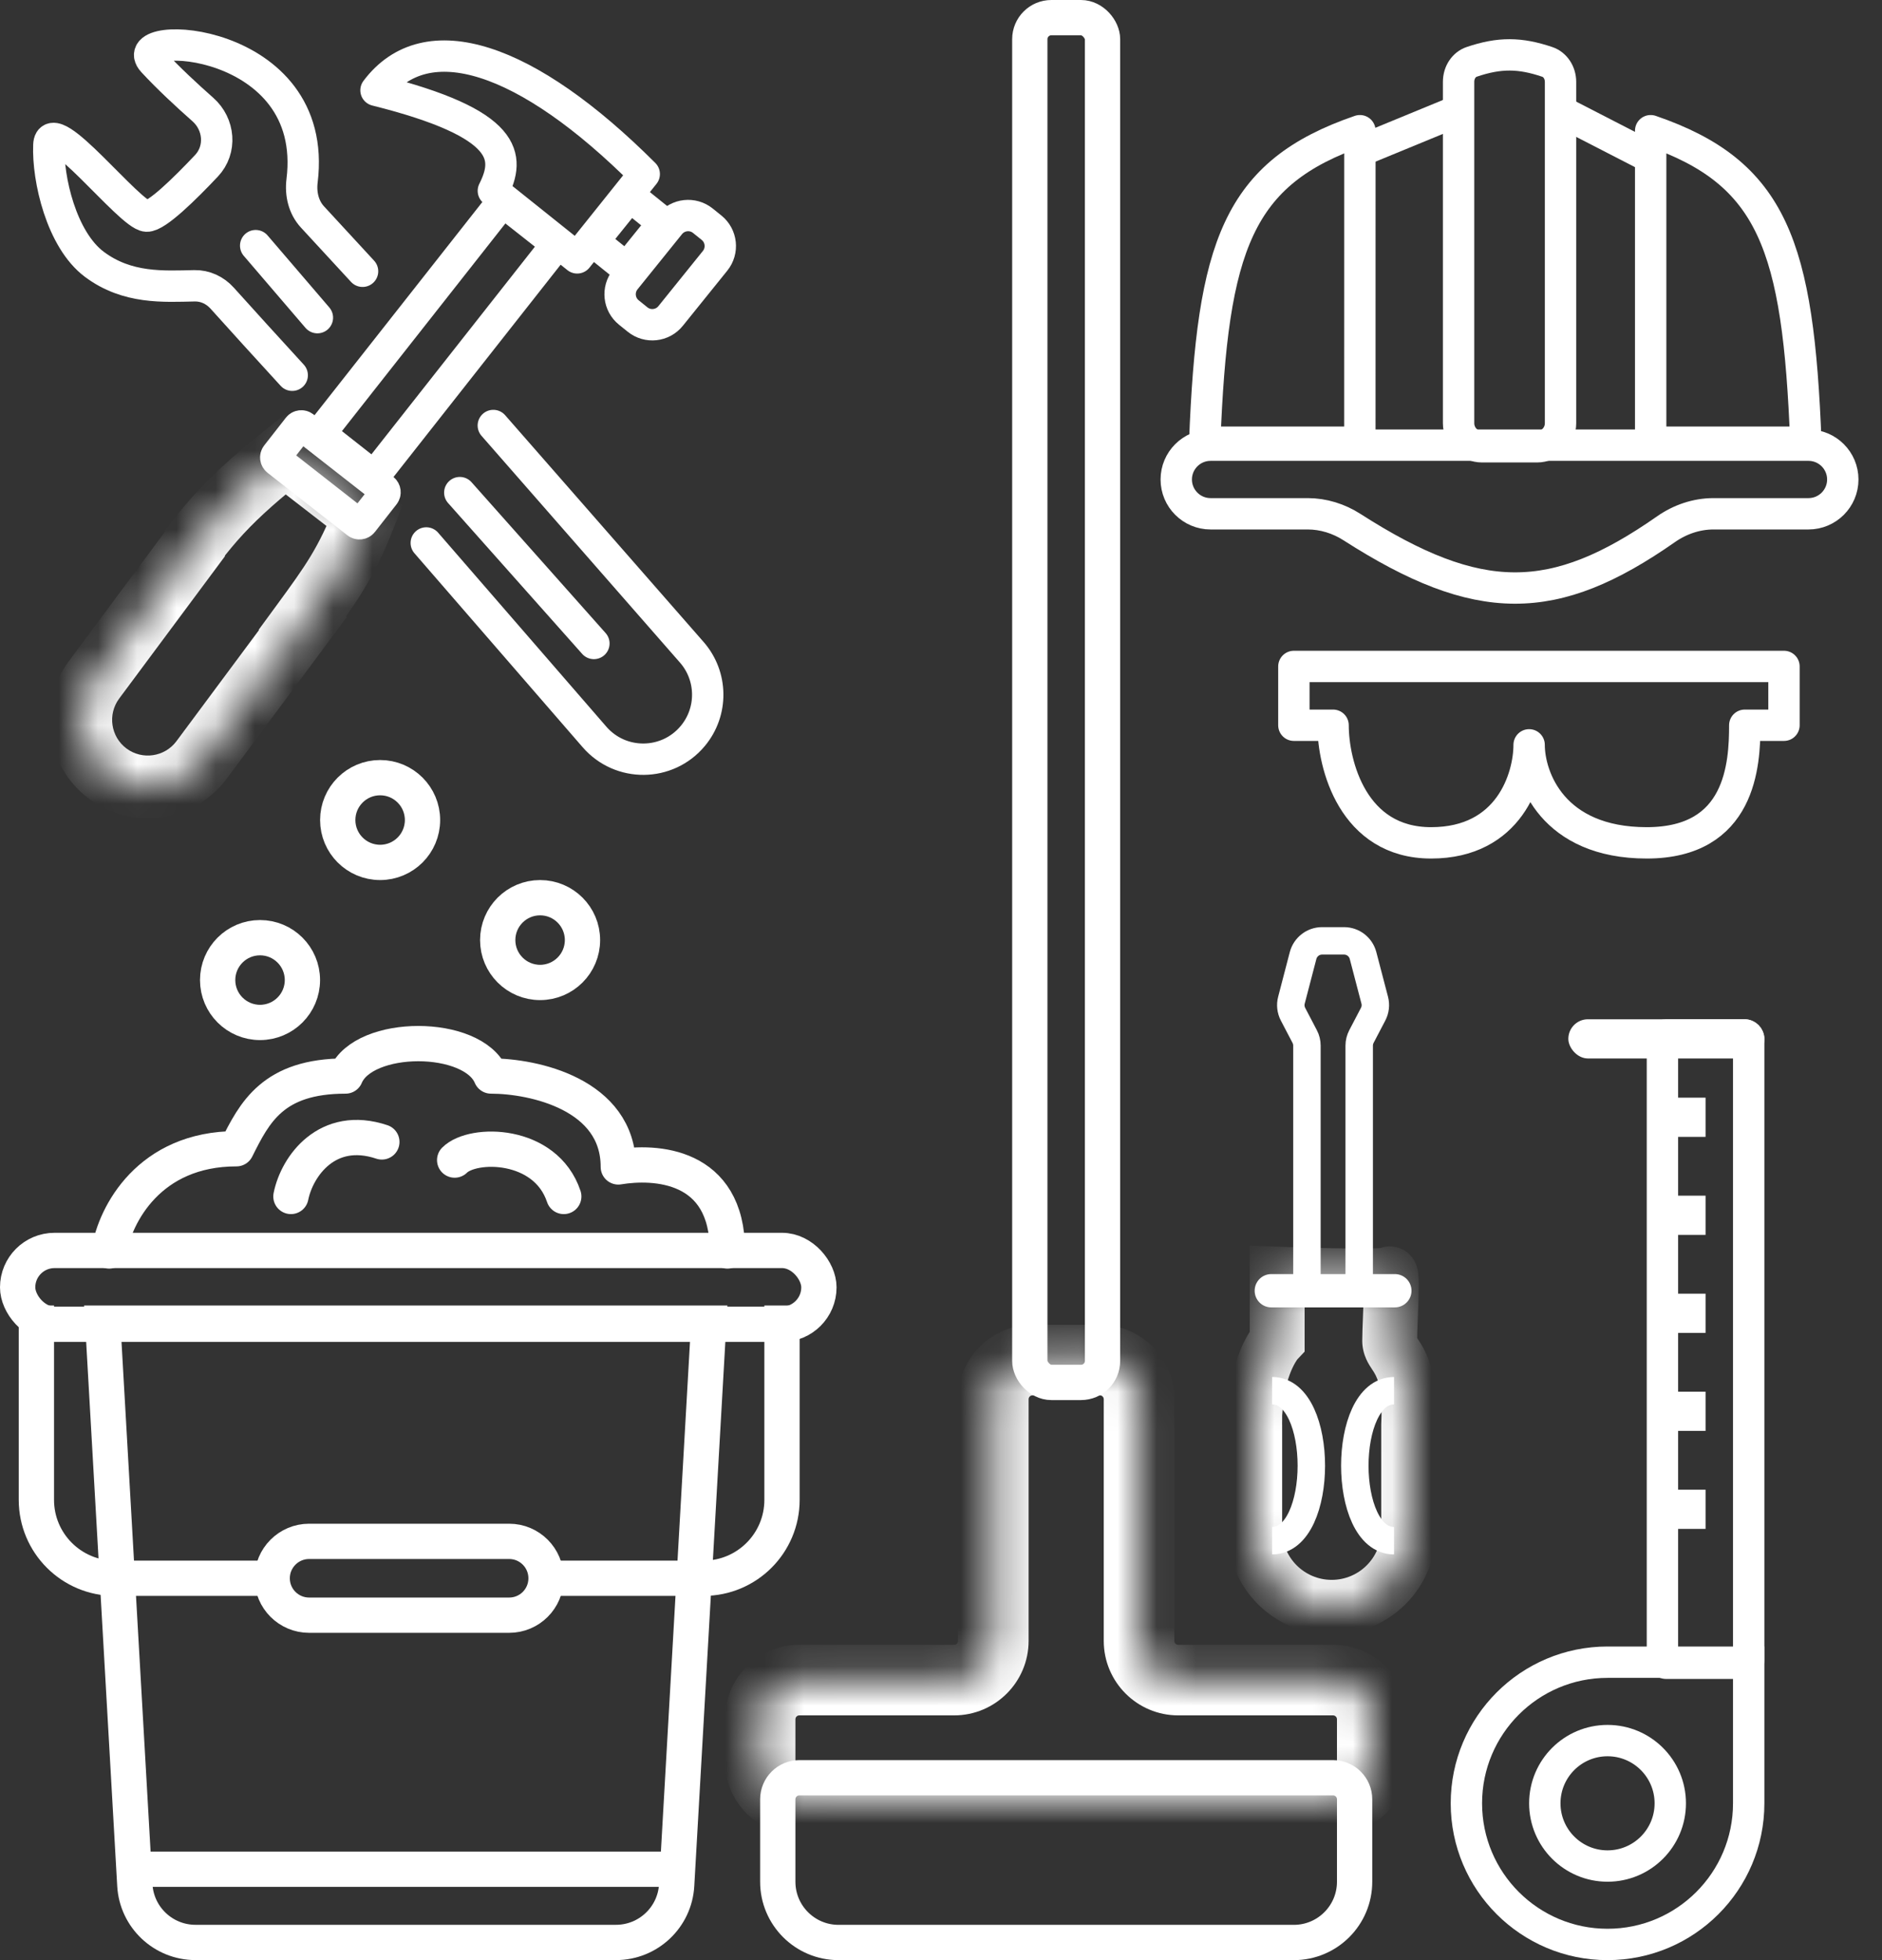 <svg width="48" height="50" viewBox="0 0 48 50" fill="none" xmlns="http://www.w3.org/2000/svg">
<rect x="0" y="0" width="48" height="50" fill="#333333" stroke="none"/>
<path d="M9.247 6.92L7.97 5.535C7.743 5.29 7.663 4.945 7.704 4.613C8.163 0.887 3.114 0.72 3.899 1.57C4.288 1.991 4.772 2.439 5.173 2.793C5.598 3.167 5.655 3.817 5.266 4.229C4.713 4.816 3.992 5.524 3.74 5.513C3.312 5.496 1.28 2.847 1.246 3.701C1.211 4.556 1.565 6.114 2.407 6.743C3.249 7.373 4.179 7.306 4.961 7.29C5.231 7.284 5.484 7.403 5.665 7.604C6.081 8.066 6.875 8.944 7.453 9.572" stroke="white" stroke-width="0.8" stroke-linecap="round"/>
<path d="M16.431 4.44C13.438 1.448 10.873 0.592 9.59 2.303C13.01 3.158 13.01 4.013 12.583 4.868L14.721 6.578L16.431 4.44Z" stroke="white" stroke-width="0.8" stroke-linecap="round" stroke-linejoin="round"/>
<path d="M16.039 7.972C15.781 7.764 15.741 7.387 15.949 7.129L17.083 5.722C17.291 5.464 17.669 5.423 17.927 5.631L18.148 5.809C18.406 6.017 18.446 6.395 18.238 6.653L17.104 8.06C16.896 8.318 16.519 8.359 16.261 8.151L16.039 7.972Z" stroke="white" stroke-width="0.8"/>
<path d="M15.131 6.156L16.062 5L16.915 5.688L15.983 6.843L15.131 6.156Z" stroke="white" stroke-width="0.8"/>
<path d="M9.247 13.323C9.213 13.366 9.15 13.374 9.107 13.34L7.072 11.747C7.028 11.713 7.02 11.65 7.055 11.607L7.606 10.902C7.64 10.858 7.703 10.851 7.747 10.885L9.782 12.477C9.825 12.512 9.833 12.574 9.799 12.618L9.247 13.323Z" stroke="white" stroke-width="0.8"/>
<path d="M8.159 11.064L12.823 5.138L14.204 6.226L9.54 12.151L8.159 11.064Z" stroke="white" stroke-width="0.8"/>
<mask id="path-7-inside-1" fill="white">
<path fill-rule="evenodd" clip-rule="evenodd" d="M7.272 11.59L9.302 13.159C8.833 14.363 8.447 14.893 7.712 15.898L7.725 15.907L5.143 19.383C4.58 20.141 3.509 20.299 2.75 19.736C1.992 19.173 1.834 18.101 2.397 17.343L4.971 13.878C4.973 13.868 4.974 13.857 4.976 13.847C5.404 13.292 5.786 12.864 6.415 12.307C6.658 12.092 6.938 11.858 7.272 11.59Z"/>
</mask>
<path d="M9.302 13.159L10.047 13.45L10.264 12.892L9.791 12.527L9.302 13.159ZM7.272 11.59L7.762 10.957L7.263 10.571L6.772 10.966L7.272 11.59ZM7.712 15.898L7.066 15.425L6.597 16.066L7.235 16.54L7.712 15.898ZM7.725 15.907L8.367 16.384L8.844 15.742L8.202 15.265L7.725 15.907ZM5.143 19.383L4.501 18.906L5.143 19.383ZM4.971 13.878L5.614 14.355L5.735 14.192L5.763 13.991L4.971 13.878ZM4.976 13.847L4.343 13.357L4.214 13.524L4.184 13.732L4.976 13.847ZM6.415 12.307L5.885 11.708L5.885 11.708L6.415 12.307ZM9.791 12.527L7.762 10.957L6.783 12.222L8.812 13.792L9.791 12.527ZM8.358 16.37C9.103 15.351 9.539 14.753 10.047 13.45L8.556 12.869C8.126 13.972 7.791 14.434 7.066 15.425L8.358 16.37ZM7.235 16.54L7.248 16.55L8.202 15.265L8.189 15.255L7.235 16.54ZM7.083 15.43L4.501 18.906L5.785 19.86L8.367 16.384L7.083 15.43ZM4.501 18.906C4.201 19.309 3.631 19.393 3.227 19.094L2.273 20.378C3.386 21.205 4.959 20.973 5.785 19.86L4.501 18.906ZM3.227 19.094C2.824 18.794 2.74 18.224 3.039 17.82L1.755 16.866C0.928 17.979 1.16 19.551 2.273 20.378L3.227 19.094ZM3.039 17.82L5.614 14.355L4.329 13.401L1.755 16.866L3.039 17.82ZM4.184 13.732C4.182 13.743 4.181 13.754 4.179 13.765L5.763 13.991C5.765 13.981 5.766 13.971 5.768 13.961L4.184 13.732ZM5.885 11.708C5.214 12.302 4.798 12.768 4.343 13.357L5.609 14.335C6.01 13.816 6.358 13.426 6.945 12.906L5.885 11.708ZM6.772 10.966C6.431 11.239 6.14 11.482 5.885 11.708L6.945 12.906C7.176 12.702 7.446 12.476 7.773 12.214L6.772 10.966Z" fill="white" mask="url(#path-7-inside-1)"/>
<path d="M6.521 6.266L8.095 8.103" stroke="white" stroke-width="0.8" stroke-linecap="round" stroke-linejoin="round"/>
<path d="M10.872 13.85L15.163 18.799C15.828 19.565 17.02 19.553 17.669 18.774V18.774C18.187 18.153 18.176 17.247 17.644 16.639L12.582 10.854" stroke="white" stroke-width="0.8" stroke-linecap="round" stroke-linejoin="round"/>
<path d="M11.727 12.566L15.147 16.414" stroke="white" stroke-width="0.8" stroke-linecap="round" stroke-linejoin="round"/>
<path d="M19.837 45.898C19.837 45.595 20.083 45.348 20.387 45.348H33.999C34.303 45.348 34.549 45.595 34.549 45.898V48.001C34.549 48.856 33.855 49.55 32.999 49.55H21.387C20.531 49.55 19.837 48.856 19.837 48.001V45.898Z" stroke="white" stroke-width="0.9"/>
<mask id="path-13-inside-2" fill="white">
<path fill-rule="evenodd" clip-rule="evenodd" d="M29.052 35.693C29.052 35.141 28.604 34.693 28.052 34.693H26.334C25.782 34.693 25.334 35.141 25.334 35.693V41.857C25.334 42.409 24.887 42.857 24.334 42.857H20.387C19.834 42.857 19.387 43.304 19.387 43.857V44.918C19.387 45.47 19.834 45.918 20.387 45.918H33.999C34.551 45.918 34.999 45.47 34.999 44.918V43.857C34.999 43.304 34.551 42.857 33.999 42.857H30.052C29.499 42.857 29.052 42.409 29.052 41.857V35.693Z"/>
</mask>
<path d="M26.334 35.593H28.052V33.793H26.334V35.593ZM26.234 41.857V35.693H24.434V41.857H26.234ZM20.387 43.757H24.334V41.957H20.387V43.757ZM20.287 44.918V43.857H18.487V44.918H20.287ZM33.999 45.018H20.387V46.818H33.999V45.018ZM34.099 43.857V44.918H35.899V43.857H34.099ZM30.052 43.757H33.999V41.957H30.052V43.757ZM28.151 35.693V41.857H29.951V35.693H28.151ZM30.052 41.957C29.996 41.957 29.951 41.912 29.951 41.857H28.151C28.151 42.906 29.002 43.757 30.052 43.757V41.957ZM35.899 43.857C35.899 42.807 35.048 41.957 33.999 41.957V43.757C34.054 43.757 34.099 43.801 34.099 43.857H35.899ZM33.999 46.818C35.048 46.818 35.899 45.967 35.899 44.918H34.099C34.099 44.973 34.054 45.018 33.999 45.018V46.818ZM18.487 44.918C18.487 45.967 19.337 46.818 20.387 46.818V45.018C20.331 45.018 20.287 44.973 20.287 44.918H18.487ZM20.387 41.957C19.337 41.957 18.487 42.807 18.487 43.857H20.287C20.287 43.801 20.331 43.757 20.387 43.757V41.957ZM24.434 41.857C24.434 41.912 24.39 41.957 24.334 41.957V43.757C25.384 43.757 26.234 42.906 26.234 41.857H24.434ZM28.052 35.593C28.107 35.593 28.151 35.638 28.151 35.693H29.951C29.951 34.644 29.101 33.793 28.052 33.793V35.593ZM26.334 33.793C25.285 33.793 24.434 34.644 24.434 35.693H26.234C26.234 35.638 26.279 35.593 26.334 35.593V33.793Z" fill="white" mask="url(#path-13-inside-2)"/>
<rect x="26.265" y="0.45" width="1.855" height="34.814" rx="0.55" stroke="white" stroke-width="0.9"/>
<rect x="0.45" y="31.897" width="20.436" height="1.883" rx="0.941" stroke="white" stroke-width="0.9"/>
<path d="M6.942 40.26C6.942 39.74 7.364 39.318 7.884 39.318H12.986C13.506 39.318 13.927 39.74 13.927 40.26C13.927 40.78 13.506 41.201 12.986 41.201H7.884C7.364 41.201 6.942 40.78 6.942 40.26Z" stroke="white" stroke-width="0.9"/>
<path d="M3.439 48.088L2.621 33.752L18.076 33.752L17.258 48.088C17.211 48.908 16.532 49.549 15.71 49.549L4.986 49.549C4.165 49.549 3.486 48.908 3.439 48.088Z" stroke="white" stroke-width="0.9"/>
<path d="M2.783 31.91C2.938 30.982 3.804 29.303 6.03 29.303C6.494 28.375 6.958 27.448 8.813 27.448C9.277 26.345 12.06 26.345 12.524 27.448C13.606 27.448 15.77 27.912 15.77 29.767C16.698 29.612 18.553 29.684 18.553 31.91" stroke="white" stroke-width="0.9" stroke-linecap="round" stroke-linejoin="round"/>
<path d="M0.928 33.302V38.259C0.928 39.364 1.823 40.259 2.928 40.259H6.957" stroke="white" stroke-width="0.9"/>
<path d="M19.945 33.302V38.259C19.945 39.364 19.05 40.259 17.945 40.259H13.916" stroke="white" stroke-width="0.9"/>
<path d="M3.246 47.681H17.161" stroke="white" stroke-width="0.9"/>
<path d="M7.42 30.52C7.575 29.747 8.348 28.664 9.739 29.129" stroke="white" stroke-width="0.9" stroke-linecap="round" stroke-linejoin="round"/>
<path d="M11.596 29.592C12.059 29.128 13.915 29.128 14.379 30.52" stroke="white" stroke-width="0.9" stroke-linecap="round" stroke-linejoin="round"/>
<circle cx="6.632" cy="25" r="1.081" stroke="white" stroke-width="0.9"/>
<circle cx="9.695" cy="20.918" r="1.081" stroke="white" stroke-width="0.9"/>
<circle cx="13.775" cy="23.98" r="1.081" stroke="white" stroke-width="0.9"/>
<path d="M46.125 11.356H30.875C30.392 11.356 30 11.748 30 12.231C30 12.714 30.392 13.106 30.875 13.106H33.352C33.753 13.106 34.144 13.229 34.481 13.445C37.715 15.518 39.631 15.5 42.492 13.499C42.847 13.251 43.268 13.106 43.702 13.106H46.125C46.608 13.106 47 12.714 47 12.231C47 11.748 46.608 11.356 46.125 11.356Z" stroke="white" stroke-width="0.8"/>
<path d="M37.201 2.089C37.201 1.841 37.343 1.644 37.533 1.579C38.245 1.337 38.767 1.343 39.466 1.58C39.657 1.645 39.801 1.844 39.801 2.092V10.797C39.801 11.128 39.532 11.397 39.201 11.397H37.801C37.469 11.397 37.201 11.128 37.201 10.797V2.089Z" stroke="white" stroke-width="0.8"/>
<path d="M42.1 3.334V11.28H46.058C45.864 6.266 45.223 4.406 42.1 3.334Z" stroke="white" stroke-width="0.8" stroke-linecap="round" stroke-linejoin="round"/>
<path d="M34.684 3.334L34.683 11.28H30.726C30.92 6.266 31.56 4.406 34.684 3.334Z" stroke="white" stroke-width="0.8" stroke-linecap="round" stroke-linejoin="round"/>
<path d="M34.533 3.917L37.367 2.75" stroke="white" stroke-width="0.8"/>
<path d="M39.633 2.75L41.9 3.917" stroke="white" stroke-width="0.8"/>
<path d="M33 18.5V17H45.5V18.5H44.5C44.5 19.5 44.4 21.5 42 21.5C39.6 21.5 39 19.833 39 19C39 19.833 38.5 21.5 36.5 21.5C34.5 21.5 34 19.5 34 18.5H33Z" stroke="white" stroke-width="0.8" stroke-linecap="round" stroke-linejoin="round"/>
<mask id="path-35-inside-3" fill="white">
<path fill-rule="evenodd" clip-rule="evenodd" d="M32.574 32.5C32.574 32.5 35.353 32.606 35.444 32.5C35.507 32.427 35.482 33.075 35.461 33.619C35.452 33.855 35.444 34.072 35.444 34.2C35.444 34.336 35.503 34.427 35.58 34.545C35.741 34.793 35.983 35.164 35.928 36.344L35.928 39.036C35.928 40.121 35.049 41 33.965 41C32.88 41 32.001 40.121 32.001 39.036L32.001 36.368C32 36.354 32 36.34 32 36.325C32 36.285 32 36.244 32.001 36.205L32.001 35.866L32.018 35.866C32.115 34.687 32.574 34.2 32.574 34.2L32.574 32.5Z"/>
</mask>
<path d="M35.444 32.5L34.913 32.044L34.913 32.044L35.444 32.5ZM32.574 32.5L32.6 31.801L31.873 31.773L31.874 32.501L32.574 32.5ZM35.461 33.619L36.161 33.646L36.161 33.646L35.461 33.619ZM35.444 34.2L36.144 34.2L36.144 34.2L35.444 34.2ZM35.58 34.545L34.993 34.927L34.993 34.927L35.58 34.545ZM35.928 36.344L35.229 36.311L35.228 36.327L35.228 36.344L35.928 36.344ZM32.001 36.368L32.701 36.368L32.701 36.35L32.7 36.333L32.001 36.368ZM32 36.325L31.3 36.327L32 36.325ZM32.001 36.205L32.701 36.218L32.701 36.205L32.001 36.205ZM32.001 35.866L32.001 35.166L31.301 35.166L31.301 35.866L32.001 35.866ZM32.018 35.866L32.018 36.566L32.663 36.566L32.716 35.924L32.018 35.866ZM32.574 34.2L33.083 34.681L33.274 34.478L33.274 34.2L32.574 34.2ZM34.913 32.044C35.034 31.904 35.174 31.857 35.187 31.852C35.227 31.838 35.256 31.832 35.261 31.831C35.273 31.829 35.268 31.83 35.235 31.833C35.174 31.838 35.076 31.843 34.944 31.845C34.684 31.85 34.339 31.847 33.988 31.84C33.639 31.834 33.292 31.824 33.031 31.816C32.901 31.811 32.793 31.808 32.718 31.805C32.68 31.804 32.651 31.803 32.63 31.802C32.62 31.802 32.613 31.801 32.608 31.801C32.605 31.801 32.603 31.801 32.602 31.801C32.601 31.801 32.601 31.801 32.601 31.801C32.6 31.801 32.6 31.801 32.6 31.801C32.6 31.801 32.6 31.801 32.6 31.801C32.6 31.801 32.6 31.801 32.574 32.5C32.547 33.2 32.547 33.2 32.547 33.2C32.547 33.2 32.547 33.2 32.547 33.2C32.547 33.2 32.547 33.2 32.548 33.2C32.548 33.2 32.549 33.2 32.549 33.2C32.551 33.2 32.553 33.2 32.556 33.2C32.561 33.2 32.569 33.201 32.579 33.201C32.6 33.202 32.63 33.203 32.669 33.204C32.745 33.207 32.855 33.211 32.987 33.215C33.251 33.223 33.605 33.233 33.962 33.24C34.317 33.246 34.683 33.25 34.97 33.245C35.111 33.242 35.246 33.237 35.354 33.228C35.406 33.224 35.47 33.217 35.533 33.204C35.563 33.198 35.612 33.187 35.668 33.167C35.697 33.157 35.848 33.104 35.975 32.957L34.913 32.044ZM36.161 33.646C36.171 33.378 36.183 33.066 36.184 32.831C36.184 32.72 36.183 32.595 36.172 32.494C36.17 32.469 36.159 32.343 36.101 32.216C36.088 32.188 35.968 31.904 35.628 31.817C35.217 31.711 34.959 31.991 34.913 32.044L35.975 32.957C35.937 33.001 35.686 33.277 35.281 33.173C34.948 33.088 34.834 32.811 34.826 32.794C34.779 32.691 34.776 32.607 34.78 32.641C34.782 32.658 34.785 32.716 34.784 32.825C34.783 33.031 34.772 33.316 34.762 33.592L36.161 33.646ZM36.144 34.2C36.144 34.089 36.151 33.889 36.161 33.646L34.762 33.592C34.753 33.821 34.744 34.055 34.744 34.2L36.144 34.2ZM36.166 34.163C36.156 34.147 36.148 34.136 36.141 34.124C36.135 34.114 36.13 34.106 36.126 34.1C36.118 34.087 36.119 34.086 36.122 34.093C36.125 34.101 36.132 34.117 36.137 34.139C36.142 34.162 36.144 34.183 36.144 34.2L34.744 34.2C34.744 34.572 34.928 34.827 34.993 34.927L36.166 34.163ZM36.627 36.377C36.657 35.739 36.609 35.274 36.511 34.911C36.408 34.533 36.259 34.306 36.166 34.163L34.993 34.927C35.062 35.032 35.115 35.114 35.16 35.279C35.209 35.459 35.254 35.77 35.229 36.311L36.627 36.377ZM35.228 36.344L35.228 39.036L36.628 39.036L36.628 36.344L35.228 36.344ZM35.228 39.036C35.228 39.734 34.662 40.3 33.965 40.3L33.965 41.7C35.436 41.7 36.628 40.508 36.628 39.036L35.228 39.036ZM33.965 40.3C33.267 40.3 32.701 39.734 32.701 39.036L31.301 39.036C31.301 40.508 32.494 41.7 33.965 41.7L33.965 40.3ZM32.701 39.036L32.701 36.368L31.301 36.368L31.301 39.036L32.701 39.036ZM31.3 36.327C31.3 36.352 31.301 36.377 31.302 36.402L32.7 36.333C32.7 36.331 32.7 36.328 32.7 36.325L31.3 36.327ZM31.301 36.191C31.3 36.236 31.3 36.281 31.3 36.327L32.7 36.325C32.7 36.288 32.7 36.253 32.701 36.218L31.301 36.191ZM32.701 36.205L32.701 35.866L31.301 35.866L31.301 36.205L32.701 36.205ZM32.001 36.566L32.018 36.566L32.018 35.166L32.001 35.166L32.001 36.566ZM32.574 34.2C32.065 33.72 32.064 33.72 32.064 33.721C32.064 33.721 32.064 33.721 32.063 33.721C32.063 33.722 32.063 33.722 32.062 33.722C32.062 33.723 32.061 33.724 32.06 33.725C32.059 33.727 32.057 33.728 32.055 33.73C32.051 33.734 32.047 33.739 32.043 33.744C32.034 33.754 32.023 33.767 32.012 33.781C31.988 33.81 31.959 33.848 31.926 33.895C31.86 33.99 31.78 34.121 31.699 34.292C31.537 34.637 31.376 35.135 31.32 35.809L32.716 35.924C32.757 35.418 32.874 35.083 32.966 34.889C33.012 34.792 33.052 34.728 33.075 34.694C33.087 34.677 33.095 34.668 33.096 34.666C33.097 34.665 33.097 34.666 33.095 34.668C33.094 34.669 33.092 34.671 33.09 34.673C33.089 34.674 33.088 34.675 33.087 34.676C33.087 34.677 33.086 34.678 33.085 34.678C33.085 34.679 33.085 34.679 33.084 34.679C33.084 34.68 33.084 34.68 33.084 34.68C33.084 34.68 33.083 34.681 32.574 34.2ZM31.874 32.501L31.874 34.2L33.274 34.2L33.274 32.5L31.874 32.501Z" fill="white" mask="url(#path-35-inside-3)"/>
<path d="M33.333 33.35L33.333 26.673C33.333 26.592 33.314 26.513 33.276 26.441L32.978 25.871C32.921 25.761 32.906 25.634 32.938 25.513L33.235 24.374C33.293 24.154 33.492 24 33.719 24L34.28 24C34.508 24 34.706 24.154 34.764 24.374L35.062 25.513C35.093 25.634 35.079 25.761 35.021 25.871L34.723 26.441C34.686 26.513 34.666 26.592 34.666 26.673L34.666 33.35" stroke="white" stroke-width="0.7"/>
<path d="M32.425 33.35C32.19 33.35 32 33.16 32 32.925C32 32.69 32.19 32.5 32.425 32.5L35.575 32.5C35.809 32.5 36 32.69 36 32.925C36 33.16 35.809 33.35 35.575 33.35L32.425 33.35Z" fill="white"/>
<path d="M35.554 39.301C34.221 39.3 34.221 35.475 35.554 35.476" stroke="white" stroke-width="0.7"/>
<path d="M32.446 35.475C33.779 35.476 33.778 39.301 32.446 39.3" stroke="white" stroke-width="0.7"/>
<path d="M37.4 46C37.4 44.012 39.012 42.4 41 42.4H44.6V46C44.6 47.988 42.988 49.6 41 49.6C39.012 49.6 37.4 47.988 37.4 46Z" stroke="white" stroke-width="0.8"/>
<circle cx="41" cy="46" r="1.6" stroke="white" stroke-width="0.8"/>
<path d="M42.4 26.5C42.4 26.445 42.445 26.4 42.5 26.4H44.5C44.555 26.4 44.6 26.445 44.6 26.5V42.328C44.6 42.383 44.555 42.428 44.5 42.428H42.5C42.445 42.428 42.4 42.383 42.4 42.328V26.5Z" stroke="white" stroke-width="0.8"/>
<rect x="40" y="26" width="5" height="1" rx="0.5" fill="white"/>
<path d="M42.5 28.5H43.5" stroke="white"/>
<path d="M42.5 31H43.5" stroke="white"/>
<path d="M42.5 33.5H43.5" stroke="white"/>
<path d="M42.5 36H43.5" stroke="white"/>
<path d="M42.5 38.5H43.5" stroke="white"/>
</svg>
